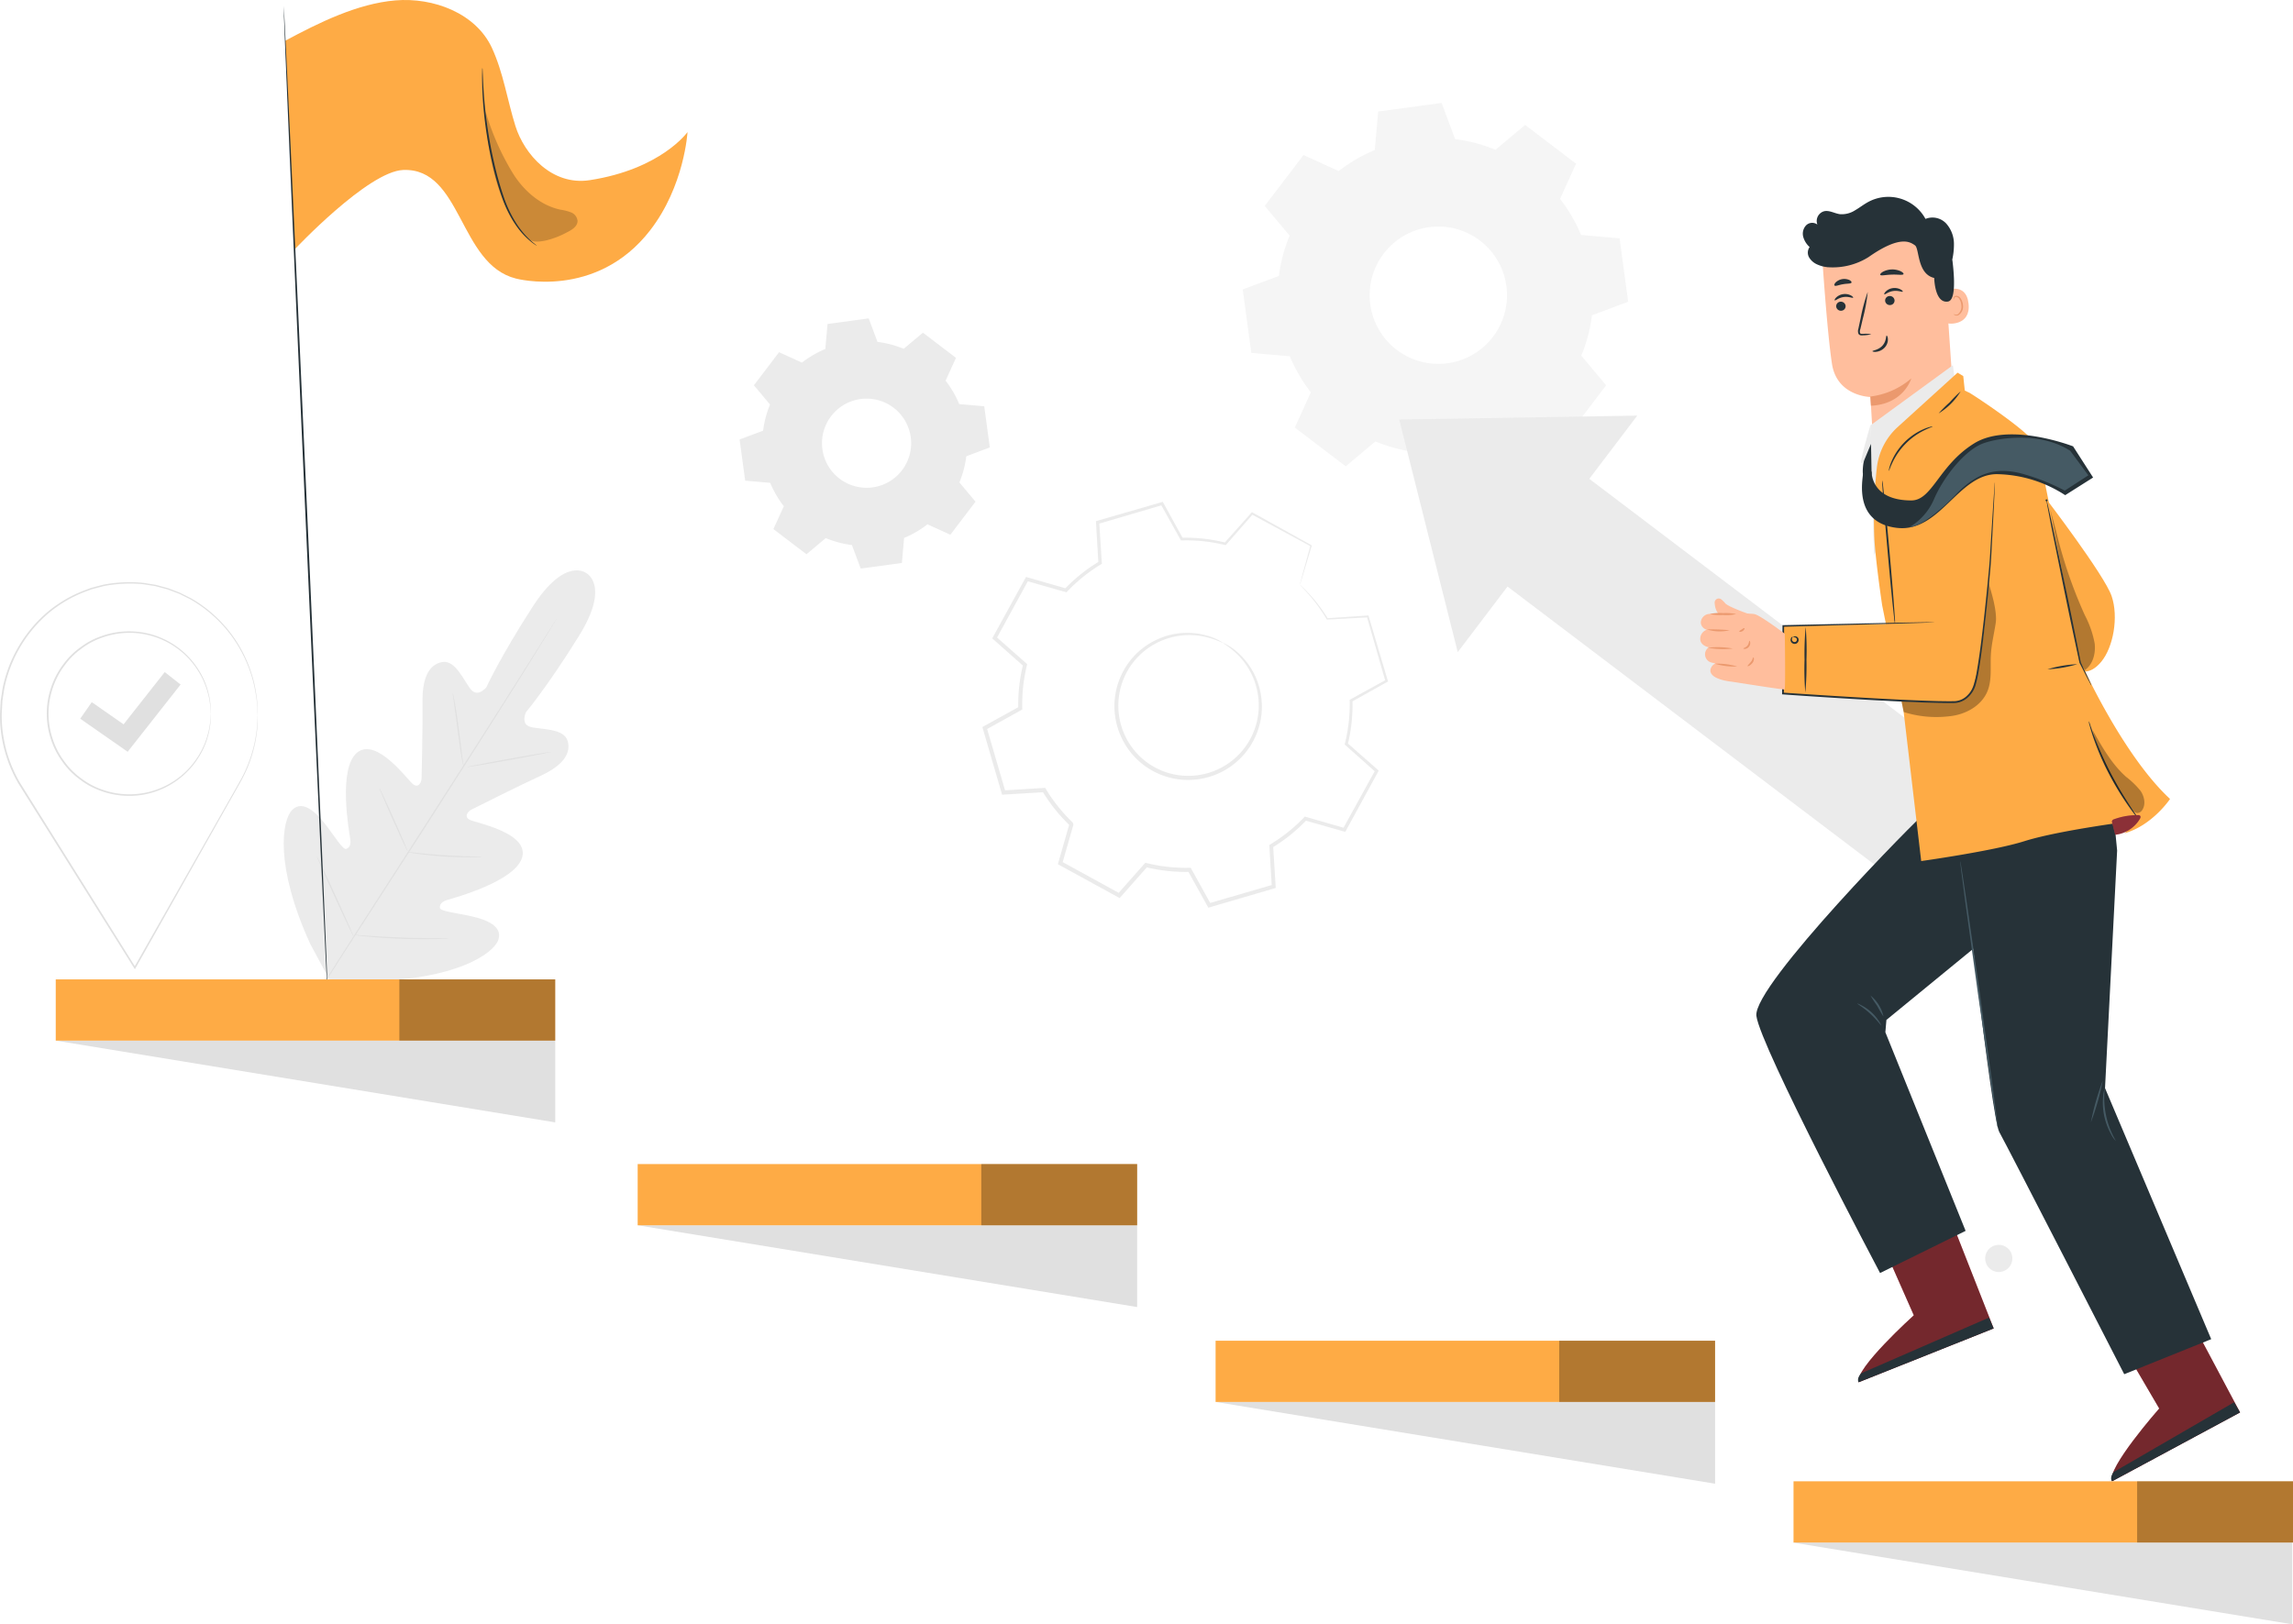 <svg xmlns="http://www.w3.org/2000/svg" width="615.034" height="435.767"><path d="M157.246 153.758s-5.6-4.583-14.382 9.024-12.407 21.6-12.407 21.6-2.242 2.81-4.106.633-4.124-8.045-7.739-7.4c-3.749.669-5.365 4.611-5.282 10.656s-.221 19.293-.253 20.491c-.031 1.176-.876 2.827-2.384 1.547s-9.776-12.628-14.926-8.383-2.152 21.047-1.859 22.89-.137 2.573-1.035 2.93-3.317-3.72-5.8-6.851-5.912-6.327-8.679-3.628-4.808 14.865 4.811 35.951l5.1 9.479 10.8.5c23.175-.331 33.3-7.383 34.552-11.038s-3.1-5.386-6.993-6.291-8.613-1.347-8.675-2.311.415-1.665 2.206-2.189 18.258-5.005 19.891-11.476-12.162-9.088-13.964-9.9-.671-2.285.378-2.816c1.069-.542 12.914-6.487 18.412-9s8.37-5.659 7.37-9.333c-.965-3.544-7.234-3.074-10-3.828s-1.186-3.982-1.186-3.982 5.677-6.693 14.215-20.458 1.821-16.9 1.821-16.9" fill="#ebebeb"/><path d="M86.391 264.449c6.31-10.084 17.827-27.819 27.635-43.1s18.669-29.107 25.029-39.159l7.521-11.911 2.047-3.237.539-.838c.124-.187.194-.279.194-.279s-.051.1-.165.3l-.511.855-1.994 3.27a1391.356 1391.356 0 01-7.431 11.969c-6.31 10.084-15.143 23.94-24.948 39.213s-21.355 32.99-27.716 43.041" fill="#e0e0e0"/><path d="M121.441 185.95a3.453 3.453 0 01.2.754c.107.489.24 1.2.4 2.081.309 1.761.675 4.205 1.03 6.909l.883 6.924.28 2.1a3.554 3.554 0 01.074.775 3.434 3.434 0 01-.2-.753c-.1-.489-.239-1.2-.386-2.083-.292-1.765-.626-4.212-.98-6.916l-.933-6.915-.291-2.1a3.571 3.571 0 01-.077-.776zM125.264 205.78c-.016-.091 4.989-1.067 11.177-2.179s11.221-1.942 11.237-1.851-4.987 1.067-11.178 2.18-11.219 1.941-11.236 1.85zM109.147 228.558a3.761 3.761 0 01.794.045l2.148.228c1.813.189 4.318.44 7.092.615s5.292.26 7.115.3l2.159.051a3.667 3.667 0 01.793.057 3.637 3.637 0 01-.792.073 56.12 56.12 0 01-2.162.055 98.245 98.245 0 01-14.234-.915c-.9-.129-1.635-.241-2.137-.333a3.593 3.593 0 01-.776-.176zM101.742 211.383a3.1 3.1 0 01.358.642l.862 1.8c.715 1.527 1.681 3.646 2.729 5.994s1.982 4.484 2.641 6.035l.766 1.845a3.042 3.042 0 01.238.7 3.145 3.145 0 01-.357-.642l-.863-1.8c-.714-1.527-1.681-3.646-2.73-6s-1.981-4.482-2.64-6.034c-.3-.726-.557-1.343-.765-1.844a3.124 3.124 0 01-.239-.696zM84.958 229.684a5.068 5.068 0 01.45.825l1.114 2.3c.927 1.952 2.187 4.657 3.559 7.654s2.6 5.72 3.471 7.7l1.017 2.349a5.083 5.083 0 01.331.879 4.974 4.974 0 01-.449-.825c-.29-.6-.664-1.375-1.114-2.3-.927-1.952-2.187-4.658-3.56-7.656s-2.6-5.719-3.47-7.7l-1.017-2.348a5.073 5.073 0 01-.332-.878zM94.809 250.808a5.772 5.772 0 011.007.031l2.733.19c2.308.158 5.5.364 9.023.492s6.722.17 9.035.18l2.74.014a5.759 5.759 0 011.006.044 5.855 5.855 0 01-1 .086c-.647.035-1.583.069-2.741.092-2.315.05-5.517.051-9.05-.082s-6.724-.372-9.029-.591a77.096 77.096 0 01-2.727-.3 6.039 6.039 0 01-.997-.156zM69.129 191.896a28.788 28.788 0 01-.279 4.93 35.853 35.853 0 01-4.5 13.232l-.1-.181h.217l-.1.182-28.011 49.672-.176.311-.19-.3-29.609-47.235-1.456-2.325-.226-.361h.426l-.2.353a36.3 36.3 0 01-4.462-12.477 34.544 34.544 0 01-.444-6.492q.089-1.612.175-3.213l.477-3.156a36.415 36.415 0 0112.087-20.667 35.026 35.026 0 019.741-5.725l1.288-.48.641-.239.657-.175 2.61-.68a36.4 36.4 0 015.219-.633 35.1 35.1 0 015.076.091c.828.066 1.637.245 2.444.36l1.2.194c.4.083.779.2 1.167.3l2.292.621 2.173.828c.356.141.718.264 1.064.418l1.011.506 1.982 1a35.9 35.9 0 0111.5 10.617 36.553 36.553 0 015.011 10.722 32.457 32.457 0 01.883 4.236 23.425 23.425 0 01.335 3.15l.067 1.947c.013.438.007.662.007.662s-.026-.224-.054-.662-.064-1.1-.114-1.941a24.171 24.171 0 00-.378-3.135 32.95 32.95 0 00-.92-4.208 36.654 36.654 0 00-5.051-10.623 35.727 35.727 0 00-11.45-10.479l-1.964-.983-1-.5c-.343-.151-.7-.271-1.055-.409l-2.152-.814-2.271-.606c-.383-.1-.764-.215-1.155-.3l-1.19-.188c-.8-.111-1.6-.286-2.418-.349a34.635 34.635 0 00-5.02-.077 36.113 36.113 0 00-5.157.637l-2.577.678-.649.174-.632.237-1.272.477a34.682 34.682 0 00-9.612 5.672 36.018 36.018 0 00-11.92 20.435l-.468 3.116-.171 3.174a34.1 34.1 0 00.442 6.41 35.856 35.856 0 004.407 12.314l.207.354H5.12l.2-.359 1.456 2.324 29.572 47.256-.366.008 28.17-49.583.1.18h-.219l.106-.182a36.228 36.228 0 004.576-13.128c.23-1.594.3-2.827.349-3.655l.035-.939c.009-.224.03-.319.03-.319z" fill="#e0e0e0"/><path d="M56.564 191.501a2.012 2.012 0 01-.041-.354l-.073-1.038-.048-.764c-.017-.279-.091-.583-.141-.913a15.98 15.98 0 00-.457-2.255 20.9 20.9 0 00-2.419-5.794 21.7 21.7 0 00-26.038-9.309 19.848 19.848 0 00-5.488 2.938 19.828 19.828 0 00-4.59 4.588 21 21 0 00-3.11 5.959 21.473 21.473 0 00-.036 13.665 20.98 20.98 0 003.08 5.976 19.777 19.777 0 004.567 4.614 19.9 19.9 0 005.474 2.966 21.754 21.754 0 0026.086-9.179 20.9 20.9 0 002.447-5.781 16.014 16.014 0 00.469-2.252c.051-.33.113-.633.145-.912l.052-.764.078-1.037a1.977 1.977 0 01.043-.354 2.073 2.073 0 010 .355l-.032 1.042-.029.77c-.025.281-.08.587-.124.92a15.556 15.556 0 01-.43 2.277 20.7 20.7 0 01-2.4 5.871 22.027 22.027 0 01-14.857 10.41 22.111 22.111 0 01-11.6-.96 20.325 20.325 0 01-5.593-3.012 20.234 20.234 0 01-4.671-4.7 21.409 21.409 0 01-3.152-6.1 21.9 21.9 0 01.037-13.961 21.4 21.4 0 013.183-6.083 20.234 20.234 0 014.693-4.677 20.328 20.328 0 015.608-2.983 22.113 22.113 0 0111.607-.9 22.037 22.037 0 0114.8 10.484 20.735 20.735 0 012.37 5.884 15.422 15.422 0 01.418 2.28c.043.333.1.638.119.92s.018.538.026.77l.027 1.043a2.032 2.032 0 010 .35z" fill="#e0e0e0"/><path d="M34.242 201.69l-12.727-8.877 3.1-4.439 8.531 5.952 11.039-14.023 4.254 3.348z" fill="#e0e0e0"/><path d="M390.3 37.325a42.124 42.124 0 0110.821 2.858l7.954-6.666 13.662 10.4-4.3 9.443a42.046 42.046 0 015.639 9.67l10.334.91 2.305 17.018-9.716 3.632a41.959 41.959 0 01-2.86 10.823l6.666 7.954-10.4 13.662-9.443-4.3a42.089 42.089 0 01-9.672 5.637l-.908 10.334-17.016 2.31-3.631-9.718a41.99 41.99 0 01-10.822-2.859l-7.956 6.667-13.663-10.4 4.307-9.444a42.135 42.135 0 01-5.639-9.669l-10.332-.911-2.308-17.018 9.717-3.631a41.964 41.964 0 012.859-10.824l-6.667-7.954 10.4-13.662 9.444 4.305a42.05 42.05 0 019.671-5.638l.91-10.333 17.013-2.309 3.634 9.717zm-5.1 23.462a18.422 18.422 0 1018.5 14.09 18.427 18.427 0 00-18.503-14.09z" fill="#f5f5f5" fill-rule="evenodd"/><path d="M235.361 91.722a27.332 27.332 0 017.025 1.855l5.163-4.327 8.869 6.75-2.794 6.13a27.332 27.332 0 013.66 6.277l6.709.591 1.5 11.044-6.307 2.358a27.243 27.243 0 01-1.856 7.025l4.327 5.164-6.752 8.869-6.13-2.794a27.36 27.36 0 01-6.278 3.66l-.59 6.708-11.046 1.5-2.357-6.308a27.254 27.254 0 01-7.025-1.856l-5.164 4.328-8.869-6.751 2.795-6.13a27.383 27.383 0 01-3.66-6.276l-6.707-.592-1.5-11.044 6.308-2.357a27.21 27.21 0 011.856-7.026l-4.323-5.162 6.749-8.868 6.131 2.795a27.313 27.313 0 016.277-3.661l.591-6.707 11.044-1.5 2.358 6.307zm-3.312 15.23a11.958 11.958 0 1012.01 9.146 11.961 11.961 0 00-12.01-9.146z" fill="#ebebeb" fill-rule="evenodd"/><path d="M328.032 172.448a14.6 14.6 0 013.993 2.64 19.233 19.233 0 016.19 11.378 19.476 19.476 0 01-.684 9.067 19.774 19.774 0 01-5.709 8.737 19.785 19.785 0 01-10.481 4.791 19.711 19.711 0 01-20.589-11.293 19.789 19.789 0 01-1.593-11.415 19.784 19.784 0 014.3-9.512 19.486 19.486 0 017.279-5.448 19.238 19.238 0 0112.921-.893 14.607 14.607 0 014.372 1.948c-.057.125-1.529-.791-4.48-1.53a19.259 19.259 0 00-12.495 1.192 18.875 18.875 0 00-10.888 14.4 18.874 18.874 0 001.568 10.8 18.719 18.719 0 0019.461 10.675 18.878 18.878 0 009.949-4.482 18.878 18.878 0 006.293-16.919 19.255 19.255 0 00-5.709-11.179c-2.208-2.092-3.772-2.841-3.698-2.957z" fill="#ebebeb"/><path d="M348.656 156.877a4.16 4.16 0 01.148-.662c.129-.489.3-1.145.525-1.993l2.151-7.855.085.2-15.841-8.57.346-.06-7.178 8.177-.129.148-.193-.047a44.049 44.049 0 00-11.586-1.226l-.22.006-.108-.194c-1.655-2.962-3.446-6.17-5.309-9.5l.456.187-17.277 5.081.313-.446.684 10.866.018.276-.239.144a43.811 43.811 0 00-9.05 7.284l-.2.211-.28-.08-10.465-2.981.569-.238c-2.715 4.964-5.642 10.317-8.643 15.8l-.11-.635 8.155 7.2.238.21-.076.311a43.949 43.949 0 00-1.249 11.533l.009.324-.285.158-9.518 5.287.258-.627c1.6 5.474 3.311 11.341 5.048 17.289l-.563-.4 10.868-.665.335-.02.173.287a43.658 43.658 0 007.247 9.037c.068.248-.149-.552.152.556v.01l-.006.021-.011.041-.024.082-.047.165-.1.33-.188.658-.377 1.315-.752 2.624-1.494 5.215-.266-.638 15.791 8.667-.675.117 7.214-8.146.219-.247.32.079a43.638 43.638 0 0011.529 1.267l.326-.008.157.284 5.274 9.524-.609-.251 17.294-5.023-.366.52q-.332-5.53-.65-10.867l-.018-.3.258-.155a43.712 43.712 0 009.07-7.251l.2-.211.279.08 10.455 3.013-.531.222 8.7-15.773.091.522-8.132-7.232-.18-.161.058-.233a43.94 43.94 0 001.301-11.552l-.005-.222.192-.106 9.537-5.248-.155.378-4.965-17.314.254.179-10.87.592-.109.006-.055-.092a45.724 45.724 0 00-5.221-7.111l-1.485-1.6a4.507 4.507 0 01-.487-.537 5.632 5.632 0 01.553.472c.351.331.882.833 1.554 1.544a42.709 42.709 0 015.392 7.051l-.164-.086 10.862-.733.2-.013.057.192 5.116 17.269.074.251-.23.128-9.5 5.313.187-.328a44.512 44.512 0 01-1.251 11.778l-.122-.393 8.167 7.192.254.224-.163.3c-2.729 5-5.6 10.247-8.632 15.808l-.177.322-.355-.1-10.465-2.977.479-.131a44.584 44.584 0 01-9.252 7.441l.24-.455.675 10.865.026.407-.393.115-17.283 5.057-.4.119-.206-.37-5.289-9.514.482.275a44.633 44.633 0 01-11.816-1.284l.537-.167-7.207 8.153-.29.329-.385-.211-15.8-8.659-.388-.212.122-.426 1.494-5.216.751-2.623.377-1.315.188-.659.1-.329.047-.165.023-.082.012-.041.006-.021v-.01c.3 1.106.083.3.149.552a44.713 44.713 0 01-7.43-9.268l.507.266-10.867.661-.44.026-.124-.422-5.043-17.308-.121-.417.379-.211 9.525-5.274-.276.482a44.916 44.916 0 011.3-11.811l.162.52-8.14-7.22-.309-.274.2-.361 8.68-15.781.19-.347.38.109 10.455 3.012-.477.13a44.6 44.6 0 019.27-7.409l-.22.419-.641-10.868-.021-.349.334-.1 17.3-5 .3-.088.151.275 5.255 9.536-.327-.188a44.568 44.568 0 0111.76 1.323l-.321.1 7.244-8.12.15-.169.2.109 15.74 8.753.126.07-.041.134c-1 3.355-1.774 5.941-2.311 7.734l-.616 2a5.122 5.122 0 01-.239.683zM390.997 174.958l-15.692-62.4 63.847-1.055z" fill="#ebebeb"/><path fill="#ebebeb" d="M397.968 152.527l21.914-28.916 116.936 88.619-21.914 28.916z"/><path d="M505.215 334.482l8.11 18.388s-15.967 14.42-14.8 17.964l36.219-14.445-11.461-29.17z" fill="#e8505b"/><path d="M505.215 334.482l8.11 18.388s-15.967 14.42-14.8 17.964l36.219-14.445-11.461-29.17z" opacity=".5"/><path d="M534.748 356.389l-1.27-2.895-34.251 14.932s-1.333 1.345-.7 2.408z" fill="#263238"/><path d="M568.999 360.53l10.152 17.344s-14.22 16.145-12.656 19.533l34.337-18.477-14.709-27.672z" fill="#e8505b"/><path d="M568.999 360.53l10.152 17.344s-14.22 16.145-12.656 19.533l34.337-18.477-14.709-27.672z" opacity=".5"/><path d="M600.832 378.93l-1.591-2.731-32.326 18.737s-1.171 1.487-.419 2.471z" fill="#263238"/><path d="M524.692 117.233l-22.257 1.734-.739-12.461s-8.978-.131-10.321-8.9-2.657-29.154-2.657-29.154a30.828 30.828 0 0131.218-.457l1.443.819z" fill="#ffbe9d"/><path d="M501.664 106.381a20.626 20.626 0 0010.994-4.865s-1.946 6.9-10.823 7.338z" fill="#eb996e"/><path d="M521.576 78.065c.141-.086 5.785-2.634 6.437 3.4s-5.538 5.443-5.568 5.271-.869-8.671-.869-8.671z" fill="#ffbe9d"/><path d="M524.041 84.25c.024-.022.113.062.3.125a1.06 1.06 0 00.788-.069 2.614 2.614 0 00.95-2.463 3.48 3.48 0 00-.456-1.473 1.219 1.219 0 00-.878-.721.537.537 0 00-.589.355c-.063.177-.011.294-.042.307-.015.017-.141-.087-.119-.341a.676.676 0 01.2-.4.8.8 0 01.565-.216 1.485 1.485 0 011.2.816 3.587 3.587 0 01.546 1.642 2.743 2.743 0 01-1.251 2.771 1.132 1.132 0 01-.978-.055c-.209-.133-.256-.264-.236-.278z" fill="#eb996e"/><path d="M492.508 82.258a1.267 1.267 0 001.388 1.1 1.212 1.212 0 001.134-1.313 1.268 1.268 0 00-1.387-1.1 1.213 1.213 0 00-1.135 1.313zM492.115 80.576c.179.141 1.03-.7 2.381-.882 1.346-.205 2.434.35 2.558.164.061-.083-.139-.356-.614-.61a3.476 3.476 0 00-2.076-.333 3.34 3.34 0 00-1.866.906c-.368.377-.467.692-.383.755zM505.637 80.737a1.267 1.267 0 001.387 1.1 1.211 1.211 0 001.134-1.313 1.267 1.267 0 00-1.386-1.1 1.212 1.212 0 00-1.135 1.313zM505.422 78.958c.179.142 1.031-.7 2.381-.881 1.346-.206 2.434.349 2.558.163.061-.083-.137-.356-.615-.609a3.47 3.47 0 00-2.075-.334 3.336 3.336 0 00-1.866.906c-.37.381-.469.696-.383.755zM501.931 89.658a8.98 8.98 0 00-2.249-.087c-.349.012-.685-.01-.776-.237a1.762 1.762 0 01.086-1.054q.311-1.32.65-2.769a45.407 45.407 0 001.324-7.187 45.765 45.765 0 00-1.9 7.064c-.211.97-.414 1.894-.6 2.778a2.02 2.02 0 00.011 1.378.875.875 0 00.638.424 2.323 2.323 0 00.6 0 8.871 8.871 0 002.216-.31zM506.035 90.037c-.222.018-.019 1.484-1.126 2.7s-2.691 1.275-2.673 1.481c-.008.1.388.236 1.049.161a3.682 3.682 0 002.243-1.154 3.2 3.2 0 00.85-2.25c-.03-.617-.244-.961-.343-.938zM504.33 73.721c.184.348 1.508-.016 3.118-.047 1.61-.065 2.953.22 3.116-.139.072-.171-.2-.485-.765-.767a5.418 5.418 0 00-4.75.141c-.549.316-.801.649-.719.812zM492.064 76.599c.281.273 1.166-.176 2.282-.348 1.11-.211 2.094-.084 2.267-.435.074-.17-.118-.456-.573-.688a3.341 3.341 0 00-3.665.632c-.351.37-.436.704-.311.839z" fill="#263238"/><path d="M483.658 63.508a3.274 3.274 0 01.79-3.065 2.324 2.324 0 013.012-.2 2.71 2.71 0 011.849-3.58c1.42-.292 2.794.618 4.232.8a6.586 6.586 0 004.035-1.05c1.226-.706 2.339-1.6 3.588-2.265a11.341 11.341 0 0115.294 4.575 5.037 5.037 0 015.571 1.259 8.261 8.261 0 012.063 5.587 18.457 18.457 0 01-.45 4.083c.016.113.043.222.057.336.588 4.843.839 10.592-1.217 10.913-3.584.561-3.68-6.327-3.68-6.327-4.647-1.083-3.934-7.919-5.177-8.765s-3.876-2.851-12.441 3.163a18.046 18.046 0 01-10.784 2.724c-.078-.005-.157-.006-.236-.014h-.054c-.03 0-.052-.015-.081-.02a8.357 8.357 0 01-2.508-.671 4.724 4.724 0 01-2.256-1.894 2.588 2.588 0 01.117-2.821 5.686 5.686 0 01-1.724-2.768z" fill="#263238"/><path d="M501.664 114.142l.993 34.873 21.7-46.711-.543-4.324z" fill="#ebebeb"/><path d="M516.059 218.391c-.795.26-45.971 45.948-44.956 54.155s33.174 68.984 33.174 68.984l22.944-11.313-21.523-53.283.282-3.305 26.3-21.555-1.4-34.664z" fill="#263238"/><path d="M525.8 227.394c.525.8 8.348 72.574 10.445 76.289s33.52 64.992 33.52 64.992l23.33-9.4-28.48-67.348 3.246-63.74-1.758-18-35.223 7.221z" fill="#263238"/><path d="M535.836 302.42a3.989 3.989 0 01-.153-.719c-.085-.521-.2-1.21-.339-2.072l-1.157-7.636-3.627-25.216-3.483-25.242c-.416-3.193-.755-5.795-1-7.657l-.246-2.085a3.9 3.9 0 01-.052-.732 3.987 3.987 0 01.152.717c.085.522.2 1.211.339 2.072l1.157 7.635 3.628 25.222 3.482 25.238c.416 3.193.755 5.8 1 7.657.1.868.185 1.561.247 2.086a4.114 4.114 0 01.052.732zM564.021 289.868a68.112 68.112 0 01-3.2 11.239 68.367 68.367 0 013.2-11.239zM567.55 306.125a6.551 6.551 0 01-1.273-1.771 17.447 17.447 0 01-2.173-10.191 6.5 6.5 0 01.441-2.136 22.779 22.779 0 003.005 14.1zM498.173 269.203a12.3 12.3 0 016.454 5.886c-.126.084-1.239-1.549-3.025-3.164-1.772-1.63-3.5-2.588-3.429-2.722zM501.715 267.083a10 10 0 013.485 5.643 30.114 30.114 0 01-1.688-2.856 29.837 29.837 0 01-1.797-2.787z" fill="#455a64"/><path d="M504.834 162.372l5.775 28.651 4.7 39.983s19.376-2.706 27.634-5.32c9.578-3.032 30.419-5.614 30.419-5.614l-3.513 3.476c7.457-2.088 12.205-9.2 12.205-9.2-12.853-11.92-23.816-36.441-23.816-36.441l-9.773-48.523s-1.484-6.845-2.379-9.889-15.735-12.863-17.792-14.1l-1.293-.611-.411-3.889-1.529-.915-16.06 14.59a17.4 17.4 0 00-5.589 10.9 125.863 125.863 0 00-.7 18.253c.191 5.68 2.122 18.649 2.122 18.649z" fill="#feab45"/><path d="M515.859 112.739s-8.485 4.549-9.956 8.409 2.9 46.184 2.9 46.184l-30.469.572-.095 18.155s48.395 3.824 50.279 1.208c2.546-3.538 5.505-36.61 5.505-36.61l1.1-23.795s-2.808-18.146-19.264-14.123z" fill="#feab45"/><path d="M510.609 191.023a29.144 29.144 0 0012.2 1.14c4.292-.4 8.658-2.747 10.281-6.74 1.242-3.058.724-6.5.912-9.8.164-2.863.873-5.662 1.3-8.5s-1.037-8.045-1.972-10.755c0 0-1.087 19.647-4.16 27.9a6.755 6.755 0 01-1.884 3.012c-1.087.875-2.594.952-3.982 1.1-3.888.406-13.266-.268-13.266-.268" opacity=".3"/><path d="M535.074 129.433a2.673 2.673 0 010 .432l-.048 1.264-.235 4.861c-.111 2.118-.246 4.7-.4 7.689-.184 3-.282 6.415-.65 10.177a591.157 591.157 0 01-1.2 12.3c-.49 4.416-1.014 9.136-1.854 14.073a30.666 30.666 0 01-.837 3.732 7.284 7.284 0 01-2.2 3.291 5.563 5.563 0 01-3.791 1.354c-1.344.03-2.69 0-4.051-.021-5.439-.134-11.061-.413-16.817-.725a1668.709 1668.709 0 01-24.772-1.564l-.224-.016v-.222l.109-18.126v-.209l.208-.005 29.409-.632 8.227-.143 2.166-.021c.49 0 .743.016.743.016s-.252.028-.741.051l-2.165.086-8.224.261-29.4.812.209-.214-.06 18.126-.222-.24c7.787.532 16.121 1.063 24.766 1.541 5.753.312 11.372.594 16.8.735 1.355.018 2.7.054 4.025.026a5.08 5.08 0 003.5-1.238 6.8 6.8 0 002.057-3.075 30.447 30.447 0 00.826-3.66c.85-4.909 1.389-9.627 1.9-14.036.49-4.413.9-8.529 1.254-12.289.39-3.757.514-7.173.724-10.165l.487-7.682.329-4.853c.041-.537.074-.955.1-1.262a2.915 2.915 0 01.052-.429z" fill="#263238"/><path d="M484.224 185.792a77.425 77.425 0 01-.2-8.8 77.73 77.73 0 01.3-8.8 77.135 77.135 0 01.205 8.8 77.769 77.769 0 01-.305 8.8zM480.993 170.944c-.058-.033.246-.372.825-.18a.937.937 0 01.617.806 1.105 1.105 0 01-.619 1.088 1.134 1.134 0 01-1.225-.226 1.025 1.025 0 01-.3-.959c.137-.575.538-.7.551-.639.049.057-.19.269-.2.682a.693.693 0 00.252.571.716.716 0 00.711.114.686.686 0 00.365-.6.588.588 0 00-.3-.51c-.355-.214-.646-.082-.677-.147z" fill="#263238"/><path d="M548.6 133.538s15.851 20.725 17.782 26.374.439 13.757-2.789 17.634-5.832 2.3-5.832 2.3z" fill="#feab45"/><path d="M557.194 178.184a33.22 33.22 0 01-8.03 1.378 33.243 33.243 0 018.03-1.378zM560.241 193.465a5.336 5.336 0 01.43 1.094c.241.714.6 1.743 1.075 3a89.142 89.142 0 004.258 9.6 101.088 101.088 0 005.325 9.063c.74 1.125 1.351 2.029 1.778 2.65a5.376 5.376 0 01.619 1 5.2 5.2 0 01-.776-.883 50.58 50.58 0 01-1.914-2.566 77.756 77.756 0 01-5.478-9.033 70.637 70.637 0 01-4.146-9.716c-.43-1.282-.744-2.331-.928-3.065a5.313 5.313 0 01-.243-1.144z" fill="#263238"/><path d="M561.315 195.921c2.512 4.477 5.094 9.041 8.921 12.463a23.069 23.069 0 013.893 3.771c1.03 1.491 1.475 3.576.5 5.1a1.6 1.6 0 01-1.58.854 2.026 2.026 0 01-1.034-.839 61.734 61.734 0 01-10.525-20.666M559.225 179.771c2.171-1.559 2.931-4.526 2.609-7.179a26.584 26.584 0 00-2.633-7.537 124.091 124.091 0 01-7.72-22.643l-1.549-5.749 7.841 41.02z" opacity=".3"/><path d="M519.985 110.897a35.076 35.076 0 012.954-2.951 35.182 35.182 0 012.951-2.955 17.534 17.534 0 01-5.9 5.906zM518.383 114.409c.025.084-.915.367-2.318 1.061a18.425 18.425 0 00-8.414 8.514c-.677 1.411-.948 2.354-1.033 2.33-.034-.009.007-.251.109-.685a11.413 11.413 0 01.6-1.79 16.551 16.551 0 018.589-8.691 11.313 11.313 0 011.782-.621 1.876 1.876 0 01.685-.118zM560.954 183.893a1.687 1.687 0 01-.249-.4l-.635-1.189-2.281-4.463-.009-.017-.005-.024a1873.826 1873.826 0 01-3.918-18.534l-3.621-17.861-1.04-5.424c-.1-.6-.19-1.086-.258-1.48a.264.264 0 11.1-.021l.35 1.461c.3 1.344.7 3.169 1.2 5.392l3.764 17.832c1.525 7.367 2.866 14 3.759 18.567l-.014-.041 2.143 4.531.555 1.229a1.756 1.756 0 01.159.442zM508.28 167.316a8.923 8.923 0 01-.232-1.5l-.447-4.113c-.355-3.474-.812-8.278-1.285-13.587s-.875-10.119-1.14-13.6l-.288-4.126a8.935 8.935 0 01-.037-1.518 8.685 8.685 0 01.232 1.5l.447 4.113c.356 3.475.812 8.278 1.286 13.587s.874 10.115 1.139 13.6l.288 4.127a8.7 8.7 0 01.037 1.517z" fill="#263238"/><path d="M478.72 170.028s-6.571-4.985-8.174-5.286c-1.228-.23-8.562-.108-11.935-.038a2.414 2.414 0 00-2.42 2.343 1.28 1.28 0 00.023.238 2.2 2.2 0 001.6 1.667 2.557 2.557 0 00-1.776 2.4c-.028 1.9 2.277 2.3 2.277 2.3a3.419 3.419 0 00-.329.293 2.272 2.272 0 001.115 3.813l1.04.236a2.251 2.251 0 00-1.387 1.892c.038 2.507 5.675 2.987 5.675 2.987s13.931 2.205 14.232 2.1.059-14.945.059-14.945z" fill="#ffbe9d"/><path d="M459.907 161.74c.062.826.256 2.584 1.661 3.381l7.763-.3s-5.781-1.995-6.6-2.981a6.68 6.68 0 00-1.108-1.084 1.1 1.1 0 00-1.716.984z" fill="#ffbe9d"/><path d="M465.679 164.741a11.4 11.4 0 01-3.545.251 14.384 14.384 0 01-3.537-.251 11.4 11.4 0 013.545-.251 14.39 14.39 0 013.537.251zM463.935 169.075a11.246 11.246 0 01-6.091-.217 57.691 57.691 0 016.091.217zM467.885 168.522c.115.071-.034.493-.472.776s-.885.248-.9.113.289-.308.63-.534.625-.435.742-.355zM464.79 173.993a22.365 22.365 0 01-6.674-.219 22.365 22.365 0 016.674.219zM469.226 171.918c.062-.018.183.139.22.444a1.6 1.6 0 01-1.358 1.727c-.306.036-.486-.045-.483-.109 0-.137.668-.224 1.112-.794s.375-1.239.509-1.268zM465.962 178.809a18.151 18.151 0 01-5.975-.739 18.222 18.222 0 015.975.739zM470.294 176.358c.064-.009.16.161.151.462a1.871 1.871 0 01-.416 1.054c-.568.688-1.206.937-1.277.844-.1-.119.412-.575.88-1.151s.532-1.183.662-1.209z" fill="#eb996e"/><path d="M567.215 223.967a8.874 8.874 0 006.732-4.241c.159-.268.3-.634.088-.867a.769.769 0 00-.587-.177 18.231 18.231 0 00-6.379 1.094.869.869 0 00-.572.428.879.879 0 00.027.526l.819 3.154" fill="#e8505b"/><path d="M567.215 223.967a8.874 8.874 0 006.732-4.241c.159-.268.3-.634.088-.867a.769.769 0 00-.587-.177 18.231 18.231 0 00-6.379 1.094.869.869 0 00-.572.428.879.879 0 00.027.526l.819 3.154" opacity=".4"/><path d="M501.664 114.142s-3.2 10.728-2.315 10.118 2.79-2.3 2.79-2.3z" fill="#ebebeb"/><path d="M501.848 119.088l-1.747 4.177a5.691 5.691 0 00-.339 1.349c-.144 1.17-.311 3.315.386 3.464a2.347 2.347 0 001.868-.772z" fill="#263238"/><path d="M556.049 119.747s-17.1-6.67-26.563-.78-11.191 15.291-16.828 15.291c-10.994 0-10.642-7.758-10.642-7.758l-2.337.708c-.045 1.587-2.548 12.984 9.038 14.4s16.455-14.382 26.878-14.4a34.6 34.6 0 0118.335 5.637l7.488-4.736z" fill="#263238"/><path d="M512.181 141.414a16.064 16.064 0 006.595-7.566c2.656-6.128 8.357-13.124 13.118-14.881s15.775-2.985 23.382 1.973l4.873 6.582-6.326 4.1a58.742 58.742 0 00-11.147-4.463c-7.862-2.195-12.64.284-17.211 4.61-.284.27-.545.536-.773.793a51.842 51.842 0 01-7.237 6.408c-2.235 1.597-4.256 2.462-5.274 2.444z" fill="#455a64"/><path d="M158.188 48.333c-10.14 1.562-17.573-6.955-19.944-14.539-2.188-7-3.228-14.283-6.3-20.941-4.3-9.306-15.677-13.606-25.891-12.746S85.548 6.085 76.511 10.922l2.493 56.017s19.679-20.955 29.134-21.337c15.778-.637 14.918 25.3 30.239 29.126 0 0 21.478 5.823 36-12.933 9.215-11.9 10.032-26.364 10.032-26.364s-7.063 9.951-26.221 12.902z" fill="#feab45"/><path d="M76.094 1.628c.139-.006 2.9 59.479 6.163 132.845 3.266 73.393 5.8 132.875 5.662 132.881s-2.9-59.466-6.163-132.858c-3.265-73.367-5.8-132.861-5.662-132.868z" fill="#263238"/><path d="M130.255 29.919a68.164 68.164 0 007.46 16.814c2.92 4.573 7.35 8.423 12.662 9.531a12.289 12.289 0 012.842.738 2.748 2.748 0 011.692 2.228c.041 1.467-1.476 2.427-2.792 3.076a23 23 0 01-5.829 2.24c-2.052.384-3.661.6-5.07-.943a29.453 29.453 0 01-3.667-4.394c-4.629-7.887-6.919-19.169-7.3-28.094" opacity=".2"/><path d="M143.967 65.891a2.056 2.056 0 01-.456-.26c-.289-.186-.7-.481-1.211-.89a20.844 20.844 0 01-3.74-4.063 31.173 31.173 0 01-3.744-7.283 80.189 80.189 0 01-2.773-9.625 107.477 107.477 0 01-2.584-17.987 96.078 96.078 0 01-.149-5.507l.033-1.5a2.017 2.017 0 01.047-.522 2.106 2.106 0 01.054.521l.061 1.495c.058 1.3.134 3.173.308 5.486a120.231 120.231 0 002.718 17.9 85.88 85.88 0 002.718 9.578 32.13 32.13 0 003.6 7.24 22.741 22.741 0 003.576 4.118c.971.857 1.567 1.266 1.542 1.299z" fill="#263238"/><path d="M14.951 279.18l133.972 21.932V279.18zM171.039 328.725l133.971 21.933v-21.933zM326.05 376.12l133.971 21.932V376.12zM480.858 413.834l133.971 21.932v-21.932z" fill="#e0e0e0"/><path fill="#feab45" d="M14.951 262.753h133.971v16.427H14.951z"/><path d="M107.117 262.753h41.806v16.427h-41.806z" opacity=".3"/><path fill="#feab45" d="M171.039 312.298H305.01v16.427H171.039z"/><path d="M263.204 312.298h41.806v16.427h-41.806z" opacity=".3"/><path fill="#feab45" d="M326.05 359.692h133.971v16.427H326.05z"/><path d="M418.216 359.692h41.806v16.427h-41.806z" opacity=".3"/><path fill="#feab45" d="M481.062 397.407h133.971v16.427H481.062z"/><path d="M573.228 397.407h41.806v16.427h-41.806z" opacity=".3"/><path d="M532.471 337.615a3.643 3.643 0 103.643-3.644 3.643 3.643 0 00-3.643 3.644z" fill="#ebebeb"/></svg>